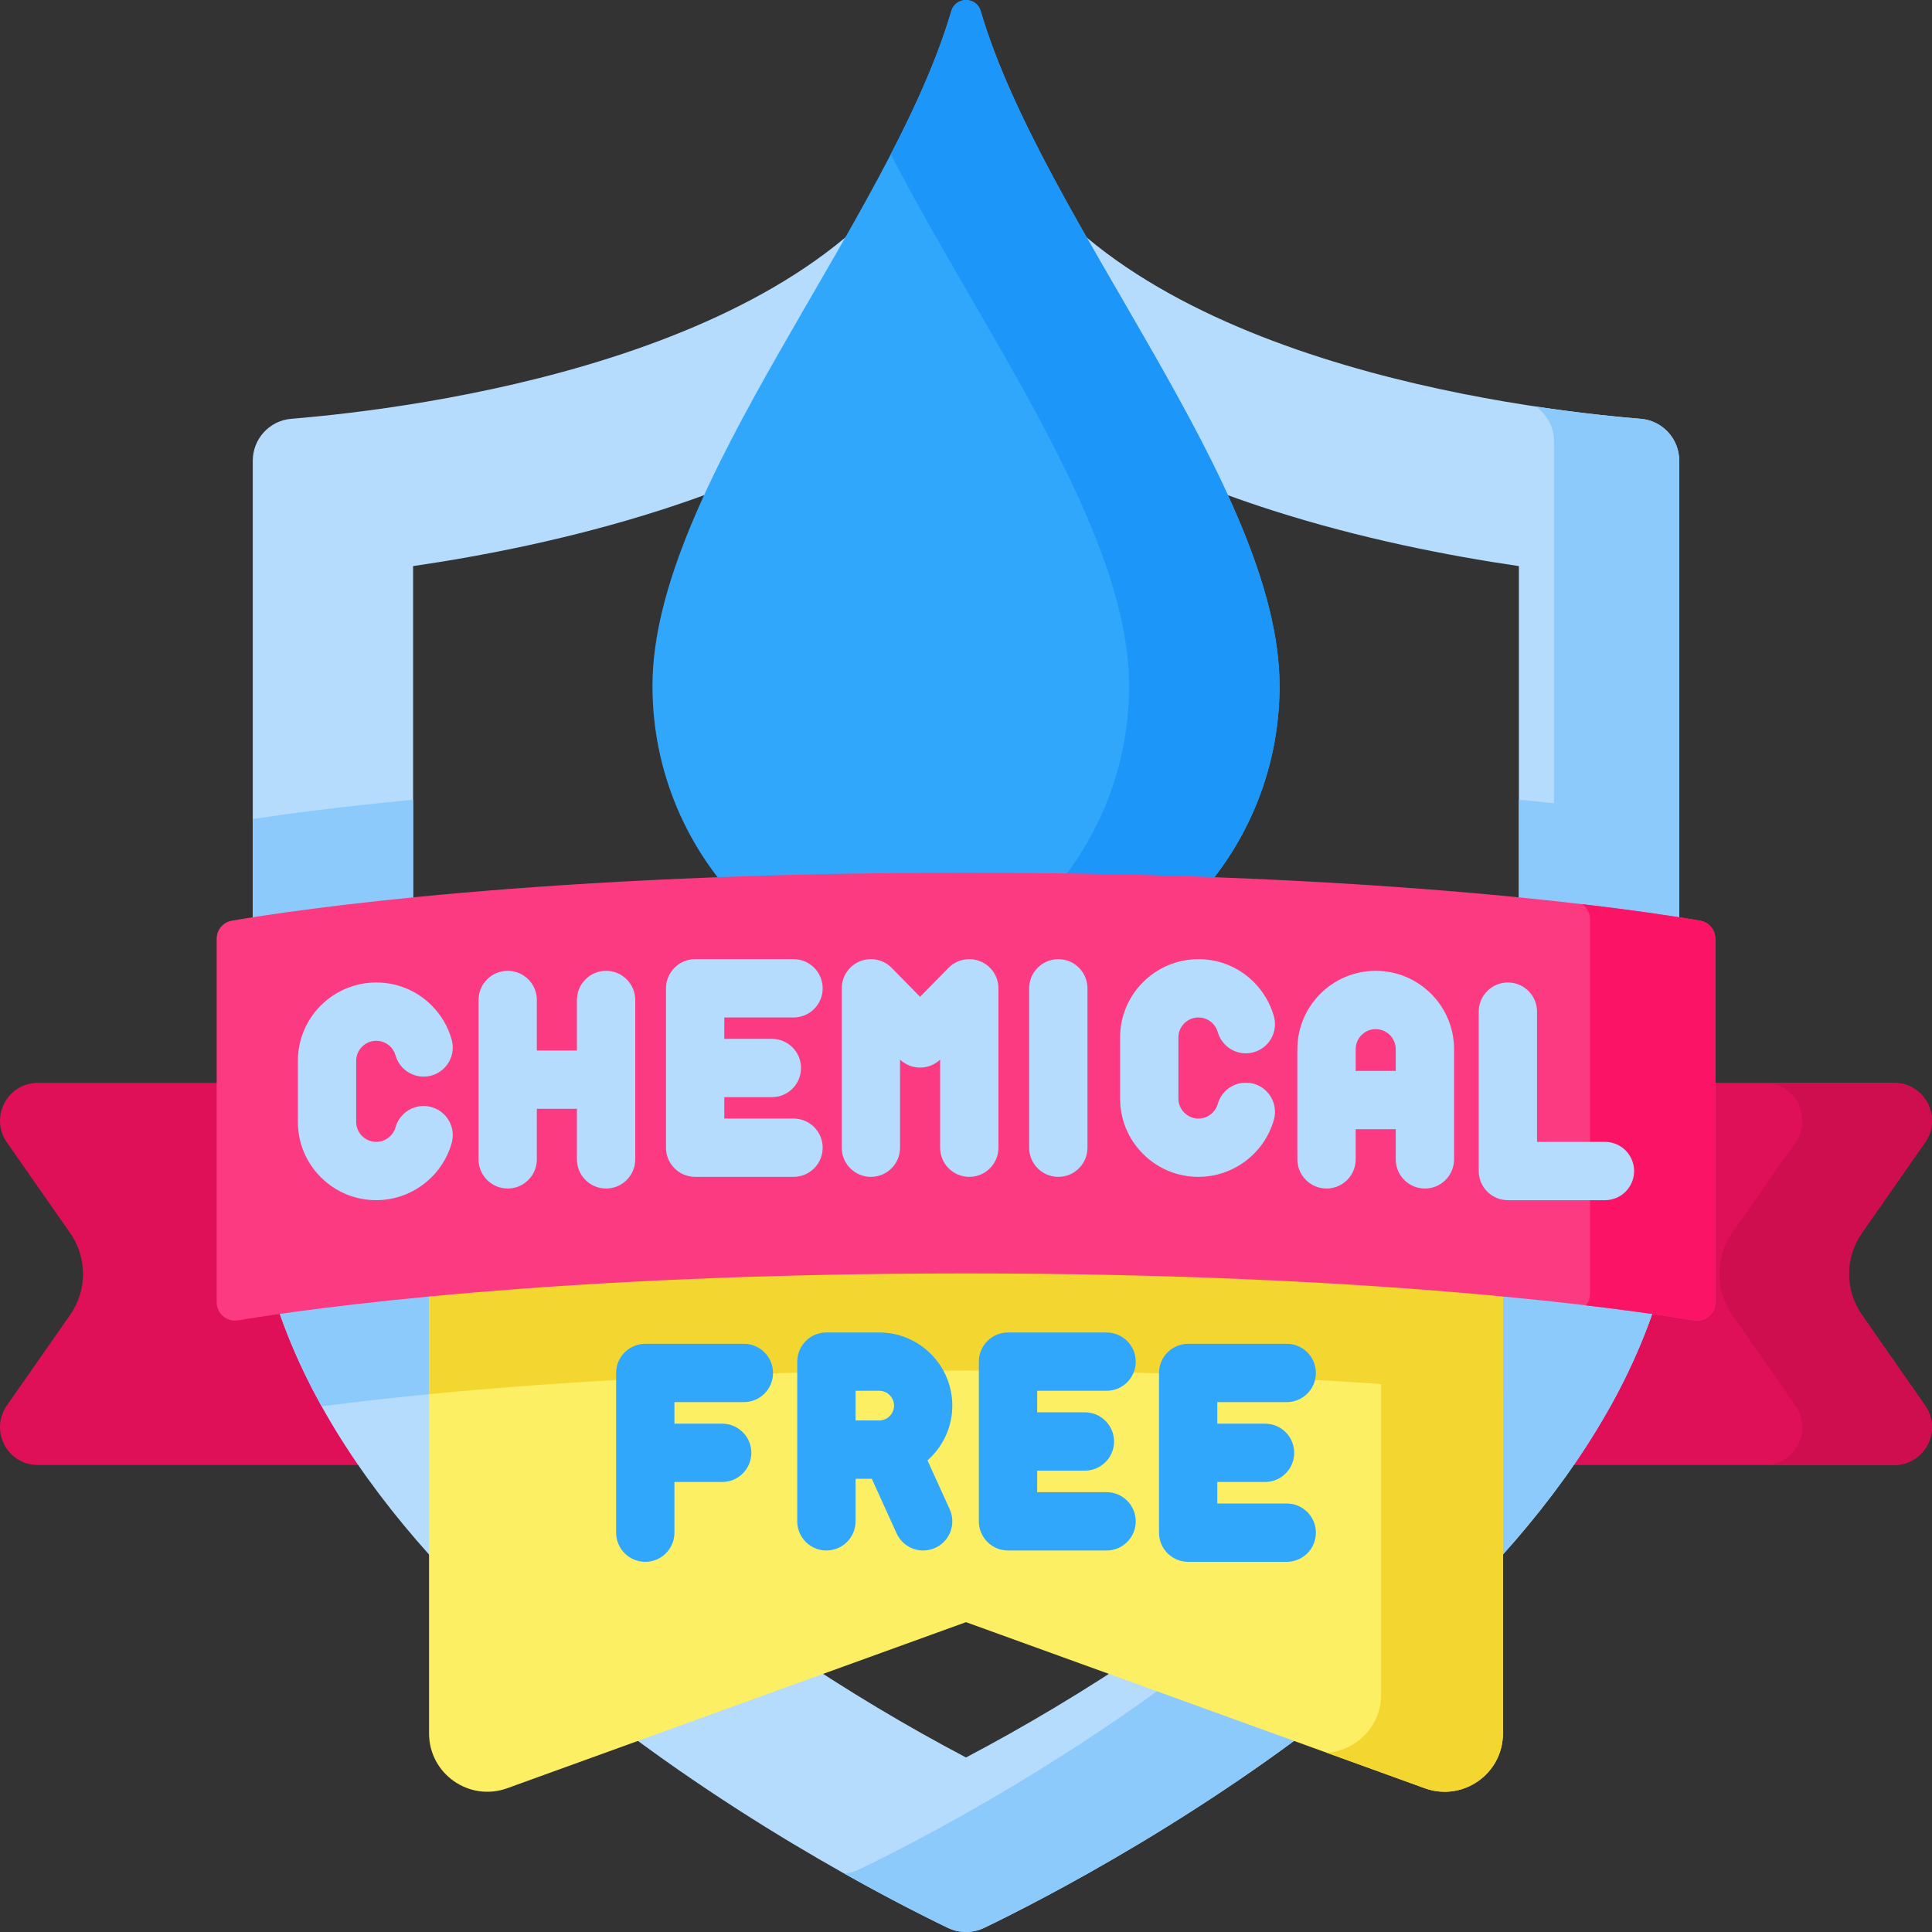 <svg id="Capa_1" enable-background="new 0 0 512 512" height="512" viewBox="0 0 512 512" width="512" xmlns="http://www.w3.org/2000/svg"><rect x="0" y="0" width="512" height="512" fill="#333333" stroke="none"/><g><g><g><g><g><path d="m117.52 388.244h-107.47c-8.11 0-12.867-9.123-8.225-15.773l16.774-24.028c4.544-6.509 4.544-15.161 0-21.669l-16.774-24.028c-4.642-6.65.116-15.773 8.225-15.773h81.716z" fill="#e01058"/></g></g><g><g><path d="m394.477 388.244h107.471c8.109 0 12.867-9.123 8.225-15.773l-16.773-24.028c-4.544-6.509-4.544-15.161 0-21.669l16.774-24.028c4.642-6.65-.116-15.773-8.225-15.773h-81.716z" fill="#e01058"/></g><g><path d="m510.173 372.467c4.646 6.655-.113 15.782-8.221 15.782h-34.377c8.107 0 12.867-9.127 8.221-15.782l-16.771-24.024c-4.543-6.511-4.543-15.164 0-21.664l16.771-24.034c4.646-6.645-.113-15.772-8.221-15.772h34.377c8.107 0 12.867 9.127 8.221 15.772l-16.771 24.034c-4.543 6.5-4.543 15.154 0 21.664z" fill="#cf0e50"/></g></g></g><g><path d="m434.805 110.987c-33.014-2.719-136.571-15.785-168.99-74.218-1.997-3.58-5.715-5.864-9.815-5.864s-7.818 2.284-9.815 5.864c-32.419 58.433-135.976 71.499-168.99 74.218-5.768.467-10.208 5.301-10.208 11.1v185.035c0 109.813 154.65 189.544 184.18 203.768 3.059 1.477 6.607 1.477 9.666 0 29.53-14.223 184.18-93.954 184.18-203.768v-185.035c0-5.8-4.44-10.633-10.208-11.1zm-32.281 196.136c0 64.658-86.519 127.043-146.524 158.623-60.005-31.569-146.524-93.954-146.524-158.623v-157.099c18.801-2.751 42.022-7.298 65.401-14.786 33.789-10.824 60.919-25.483 81.122-43.785 20.204 18.302 47.333 32.961 81.123 43.785 23.379 7.489 46.6 12.035 65.401 14.786v157.099z" fill="#b5dbfd"/><g fill="#8dcafc"><path d="m109.478 307.126c0 20.779 8.932 41.331 23.045 60.688-20.027 1.597-35.819 3.379-47.285 4.873-11.28-20.274-18.255-42.237-18.255-65.56v-90.099c9.56-1.422 23.756-3.286 42.495-5.099z"/><path d="m445.017 217.027v90.099c0 23.323-6.974 45.287-18.255 65.56-11.466-1.494-27.269-3.276-47.295-4.873 14.124-19.367 23.055-39.909 23.055-60.688v-95.199c18.739 1.815 32.935 3.68 42.495 5.101z"/><path d="m445.017 122.086v185.04c0 109.806-154.65 189.542-184.185 203.769-3.06 1.473-6.603 1.473-9.663 0-5.46-2.637-15.205-7.51-27.454-14.392 1.339-.103 2.668-.464 3.925-1.061 29.525-14.227 184.175-93.962 184.175-203.769v-174.738c0-3.801-1.906-7.191-4.842-9.199 11.414 1.71 21.098 2.699 27.835 3.255 5.769.464 10.209 5.295 10.209 11.095z"/></g><g><path d="m377.583 473.901-121.583-44.011-121.583 44.011c-10.074 3.647-20.712-3.816-20.712-14.53v-129.794h284.59v129.793c0 10.715-10.638 18.178-20.712 14.531z" fill="#fdef63"/><g fill="#f3d730"><path d="m398.298 329.574v129.792c0 10.724-10.642 18.183-20.717 14.536l-25.981-9.406c7.768-.515 14.412-6.954 14.412-15.432v-119.49z"/><path d="m398.298 329.574v39.899c-32.43-3.163-80.076-6.253-142.298-6.253-62.223 0-109.868 3.091-142.298 6.253v-39.899z"/></g></g></g><g><path d="m256 0c-1.793 0-3.378 1.173-3.882 2.893-16.39 55.891-79.21 126.313-79.21 178.88 0 45.89 37.201 83.092 83.092 83.092s83.092-37.201 83.092-83.092c0-52.567-62.82-122.989-79.21-178.88-.504-1.72-2.089-2.893-3.882-2.893z" fill="#31a7fb"/><path d="m339.094 181.775c0 45.894-37.2 83.094-83.094 83.094-6.871 0-13.547-.834-19.934-2.411 36.262-8.921 63.15-41.66 63.15-80.683 0-41.197-38.58-93.354-63.15-140.887 6.789-13.124 12.506-25.899 16.05-37.993.505-1.721 2.092-2.895 3.884-2.895 1.793 0 3.379 1.174 3.884 2.895 16.39 55.887 79.21 126.31 79.21 178.88z" fill="#1c96f9"/></g><g><g><g><g><g><g><g><path d="m255.999 337.468c108.967 0 174.143 9.317 192.908 12.436 2.972.494 5.669-1.8 5.669-4.814v-96.3c0-2.377-1.707-4.406-4.05-4.808-16.365-2.802-82.164-12.709-194.527-12.709s-178.162 9.907-194.528 12.71c-2.343.401-4.05 2.43-4.05 4.808v96.3c0 3.013 2.697 5.308 5.669 4.814 18.766-3.12 83.942-12.437 192.909-12.437z" fill="#fb3a82"/></g></g></g></g><g><g><g><g><path d="m454.575 248.794v96.3c0 3.008-2.699 5.305-5.666 4.811-5.542-.917-15.113-2.38-28.67-3.976.711-.845 1.144-1.947 1.144-3.152v-99.133c0-1.659-.835-3.142-2.133-4.028 15.525 1.813 25.981 3.461 31.276 4.368 2.339.401 4.049 2.431 4.049 4.81z" fill="#fb1466"/></g></g></g></g></g></g></g></g><g><g fill="#b5dbfd"><path d="m99.71 275.824c1.42 0 2.752.55 3.753 1.552.646.645 1.118 1.449 1.366 2.324 1.165 4.105 5.435 6.492 9.541 5.325 4.106-1.164 6.49-5.435 5.326-9.541-.967-3.408-2.803-6.534-5.307-9.037-3.918-3.919-9.131-6.077-14.679-6.077-11.45 0-20.765 9.31-20.765 20.754v16.171c0 5.547 2.158 10.76 6.076 14.679 3.926 3.925 9.142 6.087 14.688 6.087 9.262 0 17.481-6.225 19.99-15.139 1.156-4.108-1.237-8.375-5.345-9.531-4.104-1.154-8.375 1.237-9.53 5.345-.642 2.28-2.744 3.873-5.115 3.873-1.42 0-2.756-.554-3.762-1.561-1-.999-1.55-2.332-1.55-3.751v-16.171c.001-2.923 2.385-5.302 5.313-5.302z"/><path d="m317.604 311.881c9.26 0 17.48-6.225 19.989-15.138 1.157-4.107-1.235-8.375-5.342-9.531-4.109-1.156-8.375 1.236-9.531 5.343-.643 2.281-2.746 3.874-5.116 3.874-1.419 0-2.756-.554-3.762-1.561-1.001-1-1.551-2.333-1.551-3.752v-16.171c0-2.923 2.383-5.301 5.313-5.301 1.42 0 2.752.551 3.751 1.55.647.647 1.121 1.451 1.368 2.326 1.165 4.105 5.436 6.493 9.541 5.325 4.106-1.164 6.49-5.435 5.326-9.541-.966-3.405-2.802-6.531-5.308-9.038-3.918-3.918-9.132-6.076-14.678-6.076-11.45 0-20.766 9.31-20.766 20.754v16.171c0 5.547 2.158 10.76 6.076 14.678 3.925 3.926 9.142 6.088 14.69 6.088z"/><path d="m184.221 311.881h26.072c4.268 0 7.726-3.459 7.726-7.726s-3.459-7.726-7.726-7.726h-18.346v-5.666h12.61c4.268 0 7.726-3.459 7.726-7.726s-3.459-7.726-7.726-7.726h-12.61v-5.666h18.346c4.268 0 7.726-3.459 7.726-7.726s-3.459-7.726-7.726-7.726h-26.072c-4.268 0-7.726 3.459-7.726 7.726v42.237c0 4.266 3.459 7.725 7.726 7.725z"/><path d="m168.346 307.245v-42.237c0-4.267-3.459-7.726-7.726-7.726s-7.726 3.459-7.726 7.726v13.392h-10.62v-13.392c0-4.267-3.459-7.726-7.726-7.726s-7.726 3.459-7.726 7.726v42.237c0 4.267 3.459 7.726 7.726 7.726s7.726-3.459 7.726-7.726v-13.392h10.62v13.392c0 4.267 3.459 7.726 7.726 7.726s7.726-3.459 7.726-7.726z"/><path d="m280.466 311.881c4.268 0 7.726-3.459 7.726-7.726v-42.237c0-4.267-3.459-7.726-7.726-7.726s-7.726 3.459-7.726 7.726v42.237c-.001 4.267 3.458 7.726 7.726 7.726z"/><path d="m230.798 311.881c4.268 0 7.726-3.459 7.726-7.726v-23.345c1.432 1.355 3.331 2.114 5.31 2.114s3.878-.759 5.31-2.114v23.345c0 4.267 3.459 7.726 7.726 7.726 4.268 0 7.726-3.459 7.726-7.726v-42.237c0-3.138-1.898-5.964-4.803-7.152-2.907-1.188-6.24-.499-8.438 1.739l-7.522 7.663-7.522-7.663c-2.199-2.239-5.53-2.928-8.438-1.739-2.904 1.188-4.803 4.014-4.803 7.152v42.237c.001 4.267 3.46 7.726 7.728 7.726z"/><path d="m351.544 314.971c4.268 0 7.726-3.459 7.726-7.726v-7.991h10.62v7.991c0 4.267 3.459 7.726 7.726 7.726s7.726-3.459 7.726-7.726v-29.201c0-11.449-9.314-20.763-20.763-20.763s-20.763 9.314-20.763 20.763v29.201c.002 4.267 3.461 7.726 7.728 7.726zm13.036-42.237c2.928 0 5.31 2.382 5.31 5.31v5.758h-10.62v-5.758c.001-2.928 2.383-5.31 5.31-5.31z"/><path d="m399.607 318.062h25.721c4.268 0 7.726-3.459 7.726-7.726s-3.459-7.726-7.726-7.726h-17.995v-34.511c0-4.267-3.459-7.726-7.726-7.726s-7.726 3.459-7.726 7.726v42.237c-.001 4.267 3.458 7.726 7.726 7.726z"/></g><path d="m197.135 356.125h-26.126c-4.268 0-7.726 3.459-7.726 7.726v42.324c0 4.267 3.459 7.726 7.726 7.726 4.268 0 7.726-3.459 7.726-7.726v-13.435h12.652c4.268 0 7.726-3.459 7.726-7.726s-3.459-7.726-7.726-7.726h-12.652v-5.709h18.399c4.268 0 7.726-3.459 7.726-7.726.001-4.268-3.458-7.728-7.725-7.728z" fill="#31a7fb"/><path d="m293.257 368.574c4.268 0 7.726-3.459 7.726-7.726s-3.459-7.726-7.726-7.726h-26.126c-4.268 0-7.726 3.459-7.726 7.726v42.323c0 4.267 3.459 7.726 7.726 7.726h26.126c4.268 0 7.726-3.459 7.726-7.726s-3.459-7.726-7.726-7.726h-18.399v-5.709h12.652c4.268 0 7.726-3.459 7.726-7.726s-3.459-7.726-7.726-7.726h-12.652v-5.709h18.399z" fill="#31a7fb"/><path d="m341.001 371.578c4.268 0 7.726-3.459 7.726-7.726s-3.459-7.726-7.726-7.726h-26.126c-4.268 0-7.726 3.459-7.726 7.726v42.324c0 4.267 3.459 7.726 7.726 7.726h26.126c4.268 0 7.726-3.459 7.726-7.726s-3.459-7.726-7.726-7.726h-18.399v-5.709h12.652c4.268 0 7.726-3.459 7.726-7.726s-3.459-7.726-7.726-7.726h-12.652v-5.709h18.399z" fill="#31a7fb"/><path d="m252.375 372.505c0-10.688-8.695-19.383-19.383-19.383h-13.987c-4.268 0-7.726 3.459-7.726 7.726v42.323c0 4.267 3.459 7.726 7.726 7.726 4.268 0 7.726-3.459 7.726-7.726v-11.283h4.305l6.578 14.479c1.294 2.848 4.102 4.532 7.039 4.532 1.068 0 2.155-.223 3.191-.694 3.884-1.765 5.604-6.345 3.838-10.23l-5.887-12.957c4.025-3.554 6.58-8.735 6.58-14.513zm-25.644-3.931h6.261c2.167 0 3.931 1.763 3.931 3.931s-1.764 3.931-3.931 3.931h-6.261z" fill="#31a7fb"/></g></g></svg>